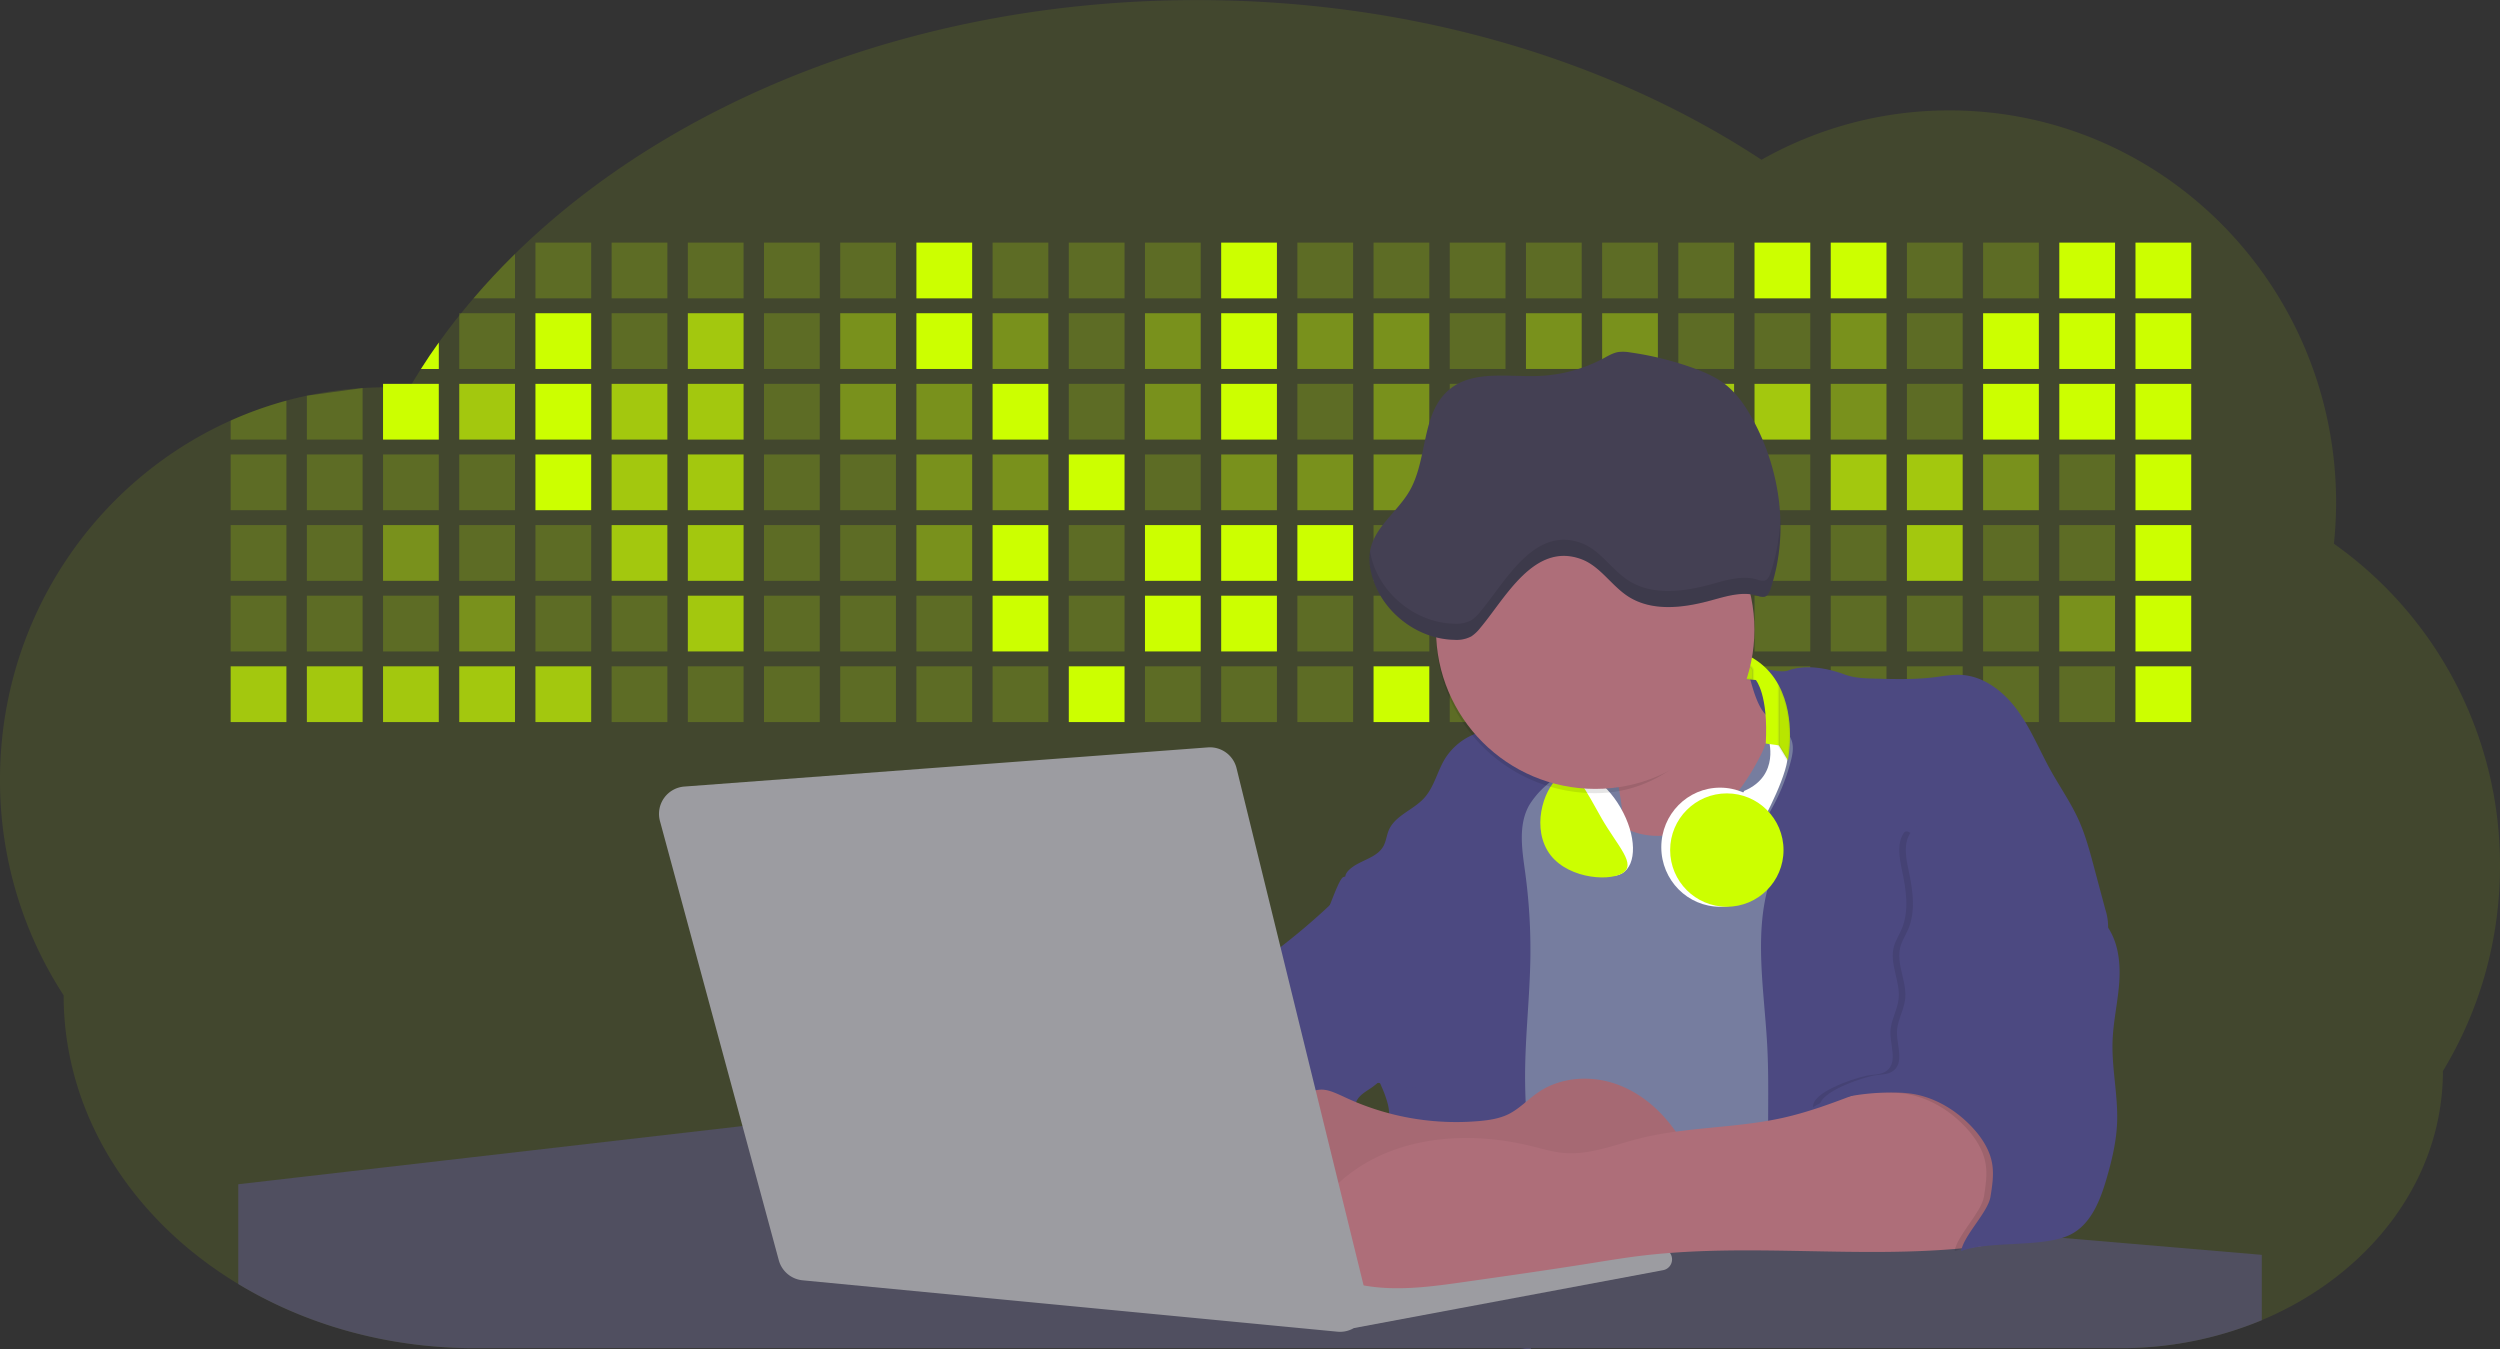 <svg id="aa7bae02-e79e-4d6b-a496-aba15f39787c" data-name="Layer 1" xmlns="http://www.w3.org/2000/svg" width="1144" height="617.32" viewBox="0 0 1144 617.32"><rect x="0" y="0" width="1144" height="617.32" fill="#333333" stroke="none"/><title>developer activity</title><path d="M1172,537.57a181.92,181.92,0,0,1-6.85,49.6,180.06,180.06,0,0,1-19.27,44.28c0,50.1-33.82,93.4-82.91,114a167.3,167.3,0,0,1-64.73,12.8H245.17c-40.25,0-77.55-10.86-108.14-29.36A185.76,185.76,0,0,1,112.2,711c-34-29.22-55.08-69.6-55.08-114.2A180.5,180.5,0,0,1,28,498.08c0-73.36,43.39-136.44,105.55-164.29a174.52,174.52,0,0,1,25.51-9.12q4.63-1.26,9.36-2.26a175.39,175.39,0,0,1,25.51-3.5q4.65-.29,9.35-.33H205c3.46,0,6.89.12,10.3.32l1.12-1.9q2.06-3.44,4.22-6.81,3.9-6.14,8.18-12.1,4.48-6.29,9.35-12.38l.83-1q2.76-3.44,5.64-6.8,9-10.49,19-20.35c72.11-70.68,185.08-116.18,312.08-116.18,98.82,0,189.15,27.55,258.34,73.07A174.18,174.18,0,0,1,920,191.86c97.74,0,177,80.37,177,179.51a184.9,184.9,0,0,1-1,18.78A180,180,0,0,1,1172,537.57Z" transform="translate(-28 -141.34)" fill="#ccff00" opacity="0.1"/><path d="M263.66,257.52v20.35h-19Q253.59,267.39,263.66,257.52Z" transform="translate(-28 -141.34)" fill="#ccff00" opacity="0.2"/><rect x="245.02" y="111.02" width="25.51" height="25.51" fill="#ccff00" opacity="0.2"/><rect x="279.88" y="111.02" width="25.51" height="25.51" fill="#ccff00" opacity="0.2"/><rect x="314.75" y="111.02" width="25.51" height="25.51" fill="#ccff00" opacity="0.2"/><rect x="349.61" y="111.02" width="25.51" height="25.51" fill="#ccff00" opacity="0.2"/><rect x="384.48" y="111.02" width="25.51" height="25.51" fill="#ccff00" opacity="0.2"/><rect x="419.35" y="111.02" width="25.51" height="25.51" fill="#ccff00"/><rect x="454.21" y="111.02" width="25.51" height="25.51" fill="#ccff00" opacity="0.2"/><rect x="489.08" y="111.02" width="25.51" height="25.51" fill="#ccff00" opacity="0.2"/><rect x="523.94" y="111.02" width="25.51" height="25.51" fill="#ccff00" opacity="0.2"/><rect x="558.81" y="111.02" width="25.51" height="25.51" fill="#ccff00"/><rect x="593.68" y="111.02" width="25.51" height="25.51" fill="#ccff00" opacity="0.2"/><rect x="628.54" y="111.02" width="25.51" height="25.51" fill="#ccff00" opacity="0.2"/><rect x="663.41" y="111.02" width="25.51" height="25.51" fill="#ccff00" opacity="0.2"/><rect x="698.28" y="111.02" width="25.51" height="25.51" fill="#ccff00" opacity="0.2"/><rect x="733.14" y="111.02" width="25.51" height="25.51" fill="#ccff00" opacity="0.2"/><rect x="768.01" y="111.02" width="25.51" height="25.51" fill="#ccff00" opacity="0.2"/><rect x="802.87" y="111.02" width="25.51" height="25.51" fill="#ccff00"/><rect x="837.74" y="111.02" width="25.51" height="25.51" fill="#ccff00"/><rect x="872.61" y="111.02" width="25.51" height="25.51" fill="#ccff00" opacity="0.2"/><rect x="907.47" y="111.02" width="25.51" height="25.51" fill="#ccff00" opacity="0.2"/><rect x="942.34" y="111.02" width="25.51" height="25.51" fill="#ccff00"/><rect x="977.2" y="111.02" width="25.51" height="25.51" fill="#ccff00"/><path d="M228.8,298.08v12.1h-8.18Q224.52,304,228.8,298.08Z" transform="translate(-28 -141.34)" fill="#ccff00"/><rect x="210.15" y="143.33" width="25.51" height="25.51" fill="#ccff00" opacity="0.2"/><rect x="245.02" y="143.33" width="25.51" height="25.51" fill="#ccff00"/><rect x="279.88" y="143.33" width="25.51" height="25.51" fill="#ccff00" opacity="0.2"/><rect x="314.75" y="143.33" width="25.51" height="25.51" fill="#ccff00" opacity="0.7"/><rect x="349.61" y="143.33" width="25.51" height="25.51" fill="#ccff00" opacity="0.2"/><rect x="384.48" y="143.33" width="25.51" height="25.51" fill="#ccff00" opacity="0.4"/><rect x="419.35" y="143.33" width="25.51" height="25.51" fill="#ccff00"/><rect x="454.21" y="143.33" width="25.51" height="25.51" fill="#ccff00" opacity="0.4"/><rect x="489.08" y="143.33" width="25.51" height="25.51" fill="#ccff00" opacity="0.2"/><rect x="523.94" y="143.33" width="25.51" height="25.51" fill="#ccff00" opacity="0.4"/><rect x="558.81" y="143.33" width="25.51" height="25.51" fill="#ccff00"/><rect x="593.68" y="143.33" width="25.51" height="25.51" fill="#ccff00" opacity="0.4"/><rect x="628.54" y="143.33" width="25.51" height="25.51" fill="#ccff00" opacity="0.4"/><rect x="663.41" y="143.33" width="25.51" height="25.51" fill="#ccff00" opacity="0.2"/><rect x="698.28" y="143.33" width="25.51" height="25.51" fill="#ccff00" opacity="0.4"/><rect x="733.14" y="143.33" width="25.51" height="25.51" fill="#ccff00" opacity="0.4"/><rect x="768.01" y="143.33" width="25.51" height="25.51" fill="#ccff00" opacity="0.2"/><rect x="802.87" y="143.33" width="25.51" height="25.51" fill="#ccff00" opacity="0.2"/><rect x="837.74" y="143.33" width="25.51" height="25.51" fill="#ccff00" opacity="0.4"/><rect x="872.61" y="143.33" width="25.51" height="25.51" fill="#ccff00" opacity="0.2"/><rect x="907.47" y="143.33" width="25.51" height="25.51" fill="#ccff00"/><rect x="942.34" y="143.33" width="25.51" height="25.51" fill="#ccff00"/><rect x="977.2" y="143.33" width="25.51" height="25.51" fill="#ccff00"/><path d="M159.06,324.67V342.5H133.55v-8.71A174.52,174.52,0,0,1,159.06,324.67Z" transform="translate(-28 -141.34)" fill="#ccff00" opacity="0.2"/><polygon points="165.93 177.57 165.93 201.16 140.42 201.16 140.42 181.07 165.93 177.57" fill="#ccff00" opacity="0.2"/><rect x="175.28" y="175.65" width="25.51" height="25.51" fill="#ccff00"/><rect x="210.15" y="175.65" width="25.51" height="25.51" fill="#ccff00" opacity="0.7"/><rect x="245.02" y="175.65" width="25.51" height="25.51" fill="#ccff00"/><rect x="279.88" y="175.65" width="25.51" height="25.51" fill="#ccff00" opacity="0.7"/><rect x="314.75" y="175.65" width="25.51" height="25.51" fill="#ccff00" opacity="0.7"/><rect x="349.61" y="175.65" width="25.51" height="25.51" fill="#ccff00" opacity="0.2"/><rect x="384.48" y="175.65" width="25.51" height="25.51" fill="#ccff00" opacity="0.4"/><rect x="419.35" y="175.65" width="25.51" height="25.51" fill="#ccff00" opacity="0.4"/><rect x="454.21" y="175.65" width="25.51" height="25.51" fill="#ccff00"/><rect x="489.08" y="175.65" width="25.51" height="25.51" fill="#ccff00" opacity="0.2"/><rect x="523.94" y="175.65" width="25.51" height="25.51" fill="#ccff00" opacity="0.4"/><rect x="558.81" y="175.65" width="25.51" height="25.51" fill="#ccff00"/><rect x="593.68" y="175.65" width="25.51" height="25.51" fill="#ccff00" opacity="0.2"/><rect x="628.54" y="175.65" width="25.51" height="25.51" fill="#ccff00" opacity="0.4"/><rect x="663.41" y="175.65" width="25.51" height="25.51" fill="#ccff00" opacity="0.2"/><rect x="698.28" y="175.65" width="25.51" height="25.51" fill="#ccff00"/><rect x="733.14" y="175.65" width="25.51" height="25.51" fill="#ccff00" opacity="0.2"/><rect x="768.01" y="175.65" width="25.51" height="25.51" fill="#ccff00" opacity="0.7"/><rect x="802.87" y="175.65" width="25.51" height="25.51" fill="#ccff00" opacity="0.7"/><rect x="837.74" y="175.65" width="25.51" height="25.51" fill="#ccff00" opacity="0.4"/><rect x="872.61" y="175.65" width="25.51" height="25.51" fill="#ccff00" opacity="0.2"/><rect x="907.47" y="175.65" width="25.51" height="25.51" fill="#ccff00"/><rect x="942.34" y="175.65" width="25.51" height="25.51" fill="#ccff00"/><rect x="977.2" y="175.65" width="25.51" height="25.51" fill="#ccff00"/><rect x="105.55" y="207.96" width="25.51" height="25.51" fill="#ccff00" opacity="0.2"/><rect x="140.42" y="207.96" width="25.51" height="25.51" fill="#ccff00" opacity="0.2"/><rect x="175.28" y="207.96" width="25.51" height="25.51" fill="#ccff00" opacity="0.2"/><rect x="210.15" y="207.96" width="25.51" height="25.51" fill="#ccff00" opacity="0.2"/><rect x="245.02" y="207.96" width="25.51" height="25.51" fill="#ccff00"/><rect x="279.88" y="207.96" width="25.51" height="25.51" fill="#ccff00" opacity="0.7"/><rect x="314.75" y="207.96" width="25.51" height="25.51" fill="#ccff00" opacity="0.7"/><rect x="349.61" y="207.96" width="25.51" height="25.51" fill="#ccff00" opacity="0.2"/><rect x="384.48" y="207.96" width="25.51" height="25.51" fill="#ccff00" opacity="0.2"/><rect x="419.35" y="207.96" width="25.51" height="25.51" fill="#ccff00" opacity="0.4"/><rect x="454.21" y="207.96" width="25.51" height="25.51" fill="#ccff00" opacity="0.4"/><rect x="489.08" y="207.96" width="25.51" height="25.51" fill="#ccff00"/><rect x="523.94" y="207.96" width="25.51" height="25.51" fill="#ccff00" opacity="0.2"/><rect x="558.81" y="207.96" width="25.51" height="25.51" fill="#ccff00" opacity="0.4"/><rect x="593.68" y="207.96" width="25.51" height="25.51" fill="#ccff00" opacity="0.4"/><rect x="628.54" y="207.96" width="25.51" height="25.51" fill="#ccff00" opacity="0.4"/><rect x="663.41" y="207.96" width="25.51" height="25.51" fill="#ccff00" opacity="0.4"/><rect x="698.28" y="207.96" width="25.51" height="25.51" fill="#ccff00" opacity="0.2"/><rect x="733.14" y="207.96" width="25.51" height="25.51" fill="#ccff00" opacity="0.2"/><rect x="768.01" y="207.96" width="25.51" height="25.51" fill="#ccff00" opacity="0.2"/><rect x="802.87" y="207.96" width="25.51" height="25.51" fill="#ccff00" opacity="0.2"/><rect x="837.74" y="207.96" width="25.51" height="25.51" fill="#ccff00" opacity="0.7"/><rect x="872.61" y="207.96" width="25.51" height="25.51" fill="#ccff00" opacity="0.7"/><rect x="907.47" y="207.96" width="25.51" height="25.51" fill="#ccff00" opacity="0.4"/><rect x="942.34" y="207.96" width="25.51" height="25.51" fill="#ccff00" opacity="0.2"/><rect x="977.2" y="207.96" width="25.51" height="25.51" fill="#ccff00"/><rect x="105.55" y="240.28" width="25.51" height="25.51" fill="#ccff00" opacity="0.2"/><rect x="140.42" y="240.28" width="25.51" height="25.51" fill="#ccff00" opacity="0.2"/><rect x="175.28" y="240.28" width="25.51" height="25.51" fill="#ccff00" opacity="0.4"/><rect x="210.15" y="240.28" width="25.51" height="25.51" fill="#ccff00" opacity="0.2"/><rect x="245.02" y="240.28" width="25.51" height="25.51" fill="#ccff00" opacity="0.2"/><rect x="279.88" y="240.28" width="25.51" height="25.51" fill="#ccff00" opacity="0.7"/><rect x="314.75" y="240.28" width="25.51" height="25.51" fill="#ccff00" opacity="0.7"/><rect x="349.61" y="240.28" width="25.51" height="25.51" fill="#ccff00" opacity="0.2"/><rect x="384.48" y="240.28" width="25.51" height="25.51" fill="#ccff00" opacity="0.2"/><rect x="419.35" y="240.28" width="25.51" height="25.51" fill="#ccff00" opacity="0.4"/><rect x="454.21" y="240.28" width="25.51" height="25.51" fill="#ccff00"/><rect x="489.08" y="240.28" width="25.51" height="25.51" fill="#ccff00" opacity="0.2"/><rect x="523.94" y="240.28" width="25.51" height="25.51" fill="#ccff00"/><rect x="558.81" y="240.28" width="25.51" height="25.51" fill="#ccff00"/><rect x="593.68" y="240.28" width="25.51" height="25.51" fill="#ccff00"/><rect x="628.54" y="240.28" width="25.51" height="25.51" fill="#ccff00" opacity="0.2"/><rect x="663.41" y="240.28" width="25.51" height="25.51" fill="#ccff00"/><rect x="698.28" y="240.28" width="25.51" height="25.51" fill="#ccff00" opacity="0.2"/><rect x="733.14" y="240.28" width="25.51" height="25.51" fill="#ccff00" opacity="0.2"/><rect x="768.01" y="240.28" width="25.51" height="25.51" fill="#ccff00" opacity="0.2"/><rect x="802.87" y="240.28" width="25.51" height="25.51" fill="#ccff00" opacity="0.2"/><rect x="837.74" y="240.28" width="25.51" height="25.51" fill="#ccff00" opacity="0.2"/><rect x="872.61" y="240.28" width="25.51" height="25.51" fill="#ccff00" opacity="0.7"/><rect x="907.47" y="240.28" width="25.51" height="25.51" fill="#ccff00" opacity="0.2"/><rect x="942.34" y="240.28" width="25.51" height="25.51" fill="#ccff00" opacity="0.2"/><rect x="977.2" y="240.28" width="25.51" height="25.51" fill="#ccff00"/><rect x="105.55" y="272.59" width="25.51" height="25.51" fill="#ccff00" opacity="0.2"/><rect x="140.42" y="272.59" width="25.51" height="25.51" fill="#ccff00" opacity="0.2"/><rect x="175.28" y="272.59" width="25.51" height="25.51" fill="#ccff00" opacity="0.2"/><rect x="210.15" y="272.59" width="25.51" height="25.51" fill="#ccff00" opacity="0.4"/><rect x="245.02" y="272.59" width="25.51" height="25.51" fill="#ccff00" opacity="0.2"/><rect x="279.88" y="272.59" width="25.51" height="25.51" fill="#ccff00" opacity="0.2"/><rect x="314.75" y="272.59" width="25.51" height="25.51" fill="#ccff00" opacity="0.7"/><rect x="349.61" y="272.59" width="25.51" height="25.51" fill="#ccff00" opacity="0.2"/><rect x="384.48" y="272.59" width="25.51" height="25.51" fill="#ccff00" opacity="0.2"/><rect x="419.35" y="272.59" width="25.51" height="25.51" fill="#ccff00" opacity="0.2"/><rect x="454.21" y="272.59" width="25.51" height="25.51" fill="#ccff00"/><rect x="489.08" y="272.59" width="25.51" height="25.51" fill="#ccff00" opacity="0.2"/><rect x="523.94" y="272.59" width="25.51" height="25.51" fill="#ccff00"/><rect x="558.81" y="272.59" width="25.51" height="25.51" fill="#ccff00"/><rect x="593.68" y="272.59" width="25.51" height="25.51" fill="#ccff00" opacity="0.2"/><rect x="628.54" y="272.59" width="25.51" height="25.51" fill="#ccff00" opacity="0.2"/><rect x="663.41" y="272.59" width="25.51" height="25.51" fill="#ccff00" opacity="0.2"/><rect x="698.28" y="272.59" width="25.51" height="25.51" fill="#ccff00" opacity="0.2"/><rect x="733.14" y="272.59" width="25.51" height="25.51" fill="#ccff00" opacity="0.2"/><rect x="768.01" y="272.59" width="25.51" height="25.51" fill="#ccff00" opacity="0.2"/><rect x="802.87" y="272.59" width="25.51" height="25.51" fill="#ccff00" opacity="0.2"/><rect x="837.74" y="272.59" width="25.51" height="25.51" fill="#ccff00" opacity="0.2"/><rect x="872.61" y="272.59" width="25.51" height="25.51" fill="#ccff00" opacity="0.2"/><rect x="907.47" y="272.59" width="25.51" height="25.51" fill="#ccff00" opacity="0.2"/><rect x="942.34" y="272.59" width="25.51" height="25.51" fill="#ccff00" opacity="0.4"/><rect x="977.2" y="272.59" width="25.51" height="25.51" fill="#ccff00"/><rect x="105.55" y="304.91" width="25.51" height="25.51" fill="#ccff00" opacity="0.7"/><rect x="140.42" y="304.91" width="25.51" height="25.51" fill="#ccff00" opacity="0.7"/><rect x="175.28" y="304.91" width="25.51" height="25.51" fill="#ccff00" opacity="0.7"/><rect x="210.15" y="304.91" width="25.51" height="25.51" fill="#ccff00" opacity="0.7"/><rect x="245.02" y="304.91" width="25.51" height="25.51" fill="#ccff00" opacity="0.7"/><rect x="279.88" y="304.91" width="25.51" height="25.51" fill="#ccff00" opacity="0.2"/><rect x="314.75" y="304.91" width="25.51" height="25.51" fill="#ccff00" opacity="0.2"/><rect x="349.61" y="304.91" width="25.51" height="25.51" fill="#ccff00" opacity="0.2"/><rect x="384.48" y="304.91" width="25.51" height="25.51" fill="#ccff00" opacity="0.2"/><rect x="419.35" y="304.91" width="25.51" height="25.51" fill="#ccff00" opacity="0.2"/><rect x="454.21" y="304.91" width="25.51" height="25.51" fill="#ccff00" opacity="0.2"/><rect x="489.08" y="304.91" width="25.51" height="25.51" fill="#ccff00"/><rect x="523.94" y="304.91" width="25.51" height="25.51" fill="#ccff00" opacity="0.2"/><rect x="558.81" y="304.91" width="25.51" height="25.51" fill="#ccff00" opacity="0.2"/><rect x="593.68" y="304.91" width="25.51" height="25.51" fill="#ccff00" opacity="0.2"/><rect x="628.54" y="304.91" width="25.51" height="25.51" fill="#ccff00"/><rect x="663.41" y="304.91" width="25.51" height="25.51" fill="#ccff00" opacity="0.2"/><rect x="698.28" y="304.91" width="25.51" height="25.51" fill="#ccff00" opacity="0.2"/><rect x="733.14" y="304.91" width="25.51" height="25.51" fill="#ccff00" opacity="0.2"/><rect x="768.01" y="304.91" width="25.51" height="25.51" fill="#ccff00" opacity="0.2"/><rect x="802.87" y="304.91" width="25.51" height="25.51" fill="#ccff00" opacity="0.2"/><rect x="837.74" y="304.91" width="25.51" height="25.51" fill="#ccff00" opacity="0.2"/><rect x="872.61" y="304.91" width="25.51" height="25.51" fill="#ccff00" opacity="0.2"/><rect x="907.47" y="304.91" width="25.51" height="25.51" fill="#ccff00" opacity="0.2"/><rect x="942.34" y="304.91" width="25.51" height="25.51" fill="#ccff00" opacity="0.2"/><rect x="977.2" y="304.91" width="25.51" height="25.51" fill="#ccff00"/><circle cx="734.52" cy="363.89" r="34.87" fill="#767d9f"/><path d="M760.71,460.87q5.22,22.78,8.86,45.9c.73,4.58,1.38,9.41-.28,13.74-1.39,3.61-4.22,6.43-6.44,9.59s-3.9,7.21-2.55,10.83,5.29,5.6,9.05,6.62c10.76,2.9,22.23.79,32.94-2.35a53.29,53.29,0,0,0,13.81-5.72c4.54-2.88,8.26-6.88,11.68-11,15.61-18.93,25.83-41.65,35.45-64.23a39.12,39.12,0,0,1-33.11-13.34c-3.94-4.63-6.83-11.08-4.61-16.74-6.51,3.57-14.24,3.81-21.25,6.25a75.49,75.49,0,0,0-12.5,6.15q-7.18,4.15-14.28,8.46C772.07,458.29,767,461.19,760.71,460.87Z" transform="translate(-28 -141.34)" fill="#ae6e79"/><path d="M833.64,487.05c-6.11,11.89-14.06,23.32-25.41,30.4s-26.63,9-38,2c-5.6-3.42-9.84-8.62-14.73-13s-11-8.13-17.57-7.56c-7.24.63-12.91,6.28-17.76,11.69-7.36,8.22-14.47,16.79-19.68,26.52-10,18.7-12.37,40.56-11.93,61.76s3.51,42.29,3.58,63.49c.1,26.08-4.32,51.95-8.79,77.64,41.1-5.06,82.25,6,123.44,10.19,26.36,2.71,52.92,2.65,79.42,2.58,4.66,0,9.62-.12,13.5-2.7a18.2,18.2,0,0,0,5.59-6.64c3.66-6.75,5.13-14.45,6.15-22.06,2.59-19.22,2.67-38.68,2.74-58.08.18-47,.35-94.17-5.62-140.8-1.47-11.47-3.35-23-7.75-33.73s-11.58-20.6-21.62-26.35c-6.45-3.7-21.4-10.14-29-6.41C841.67,460.15,837.73,479.09,833.64,487.05Z" transform="translate(-28 -141.34)" fill="#767d9f"/><path d="M836.68,619.77c-1.55-29-7.86-59.95,5.57-85.69,3.3-6.32-8.54-14.21-4.88-20.33a92.08,92.08,0,0,0,10.06-23.93c.76-2.89,1.37-5.95.65-8.85-1.33-5.29-6.56-8.44-11-11.66-4.9-3.56-7.42-14.41-9-20.28s12.57,1.2,18.26-.89c7.9-2.89,17.94-1.07,25.82,1.86,4.4,1.62,9.18,1.76,13.87,1.88,9.11.24,18.25.47,27.29-.65,4.06-.51,8.13-1.28,12.21-1.05,10.41.59,19.46,7.71,25.62,16.13s10.08,18.23,15.13,27.35c4.21,7.6,9.23,14.78,12.82,22.69,3.18,7,5.19,14.52,7.18,22l5.13,19.19a25.58,25.58,0,0,1,1.26,8.51c-.26,3.07-1.62,5.93-3,8.66A164.12,164.12,0,0,1,971,603.2c-10.79,13.23-23.89,25.16-30.3,41-2.5,6.17-3.89,12.73-5.16,19.27a707.94,707.94,0,0,0-10.9,79.15,174.2,174.2,0,0,0-36.52-12.21,177.61,177.61,0,0,0-19-3c-5.59-.58-12.8.52-18.12-1-8.9-2.53-9.88-17.58-11.23-25.46-2.16-12.55-2.59-25.32-2.67-38C837,648.53,837.45,634.14,836.68,619.77Z" transform="translate(-28 -141.34)" fill="#4c4981"/><path d="M641.23,565.54c4.21,24,8.85,48.07,18,70.62-.23.22-.46.42-.69.62-.81.69-1.65,1.34-2.53,2-2.05,1.44-4.3,2.66-6,4.54a8,8,0,0,0-1.5,2.45,5.48,5.48,0,0,0,0,4.47c-4.77,2.11-10.31,1.46-15.66,1.26-4.61-.17-9.08,0-12.78,2.53-5.14,3.54-6.69,10.34-7.52,16.52q-.46,3.38-.79,6.77-.32,3.15-.52,6.32a188.61,188.61,0,0,0-.19,21q.08,1.92.21,3.84c-16.34-.39-31.23-8.91-45.32-17.19-3.22-1.89-6.54-3.88-8.63-7A15.8,15.8,0,0,1,555,674c0-.51.09-1,.16-1.52a41.58,41.58,0,0,1,2.29-8.68,107.2,107.2,0,0,1,19.19-32.65c3.58-4.18,7.61-8.27,9.28-13.52.73-2.29,1-4.72,1.74-7,3.32-9.88,15.3-14.55,19.4-24.14,1-2.29,1.46-4.8,2.7-7a17.63,17.63,0,0,1,4.25-4.75c.73-.61,1.49-1.2,2.24-1.79q10.54-8.26,20.31-17.45,1.82-1.71,3.6-3.46A59.48,59.48,0,0,0,641.23,565.54Z" transform="translate(-28 -141.34)" fill="#4c4981"/><path d="M742,494.56c-1.44,1.52-3,2.95-4.53,4.37l-.41.37-1.62,1.5a39,39,0,0,0-7.55,8.79l-.17.28c-5.1,9.13-3.21,20.37-1.79,30.74a261.55,261.55,0,0,1,2.37,39c-.26,18-2.38,35.88-2.42,53.86,0,4.08.09,8.15.27,12.23.29,6.63.79,13.25,1.39,19.87.65,7.26,1.43,14.51,2.16,21.76.58,5.61,1.13,11.21,1.59,16.81.23,2.9.45,5.79.63,8.69.21,3.4.38,6.81.48,10.21h0c.07,2.16.11,4.31.11,6.47,0,1.23,0,2.45,0,3.67q0,3.51-.19,7-.2,4.49-.61,9c-.31,3.27-.86,6.84-3.16,9.14-.14.14-.29.27-.44.4l-3.24-.4a332.72,332.72,0,0,0-67.3-1.2c.49-3.38.94-6.75,1.38-10.14.2-1.6.4-3.21.59-4.82q.33-2.76.63-5.52c.23-2,.44-4,.64-6q.78-7.73,1.37-15.47.87-11.29,1.32-22.62.22-5.41.34-10.83.17-6.72.16-13.45,0-6.54-.11-13.1c0-1.44-.06-2.88-.18-4.31a27.35,27.35,0,0,0-.53-3.83,49.87,49.87,0,0,0-3-8.48c-.22-.52-.43-1-.64-1.55-.12-.27-.23-.55-.34-.82,5.76-5.13,9.86-12,13.8-18.76,6.39-10.89,12.93-22.26,14-34.84s-5.18-26.71-17.2-30.55c-3.27-1-6.73-1.28-10.1-1.87-3.18-.56-9.81-1.83-13.49-4.11q-3,3.08-6,6.05a22.15,22.15,0,0,1,2.17-8.71l1.42.07a2.71,2.71,0,0,1-.16-1c0-1.07.74-2.28,2.32-3.62,4.71-4,12.12-4.89,15.09-10.3,1.24-2.25,1.45-4.93,2.45-7.29,2.87-6.73,11.11-9.21,16.07-14.59s6.2-13,10.21-19a28.62,28.62,0,0,1,12-10c.4-.19.81-.38,1.22-.55,8.3-3.55,18.16-4.36,26.76-4.34,3.34,0,12,.1,16.24,1.79a5.32,5.32,0,0,1,1.85,1.13C752.37,480.61,745.34,491,742,494.56Z" transform="translate(-28 -141.34)" fill="#4c4981"/><path d="M642.72,542.69a60.88,60.88,0,0,1,46.74,4.87c7.2,4,13.66,9.58,17.62,16.78,5.95,10.8,5.69,23.82,5.27,36.15-.21,6.17-.48,12.56-3.2,18.1C706,625,700.06,629.4,694,633a42.24,42.24,0,0,1-12.32,5.33c-6.72,1.46-13.7.22-20.47-1-7.36-1.36-15.26-3-20.37-8.48-3-3.18-4.64-7.31-6.26-11.35q-3.49-8.75-7-17.48c-4.05-10.11-5.42-18.52-.07-28.37,2.43-4.49,5.4-8.69,7.8-13.21C636.51,556.14,640.81,543.28,642.72,542.69Z" transform="translate(-28 -141.34)" fill="#4c4981"/><path d="M1063,715.56v29.9a167.3,167.3,0,0,1-64.73,12.8H728.58c-.14.14-.29.27-.44.4l-3.24-.4H245.17c-40.25,0-77.55-10.86-108.14-29.36V683.25l230.72-26.63.18,0L502.29,668l34.77,3,18.06,1.53,37.38,3.17,19.23,1.63,28,2.38,3.94.33,20.18,1.71L691.23,684l38.5,3.26,64.18,5.45,45.15,3.83,74.14,6.29,14.1,1.19,1.52.13,1.32.11,18.62,1.58,20.44,1.74,2.37.2Z" transform="translate(-28 -141.34)" fill="#504f60"/><polygon points="764 573.12 474.86 523.77 463.65 580.46 596.19 596.33 637 601.44 749.26 579.33 764 573.12" fill="#9c9ca1"/><path d="M642.33,739.94l144.86-27.23a5,5,0,0,1,5.94,4.93h0a5,5,0,0,1-4.09,4.93L647.57,749.06Z" transform="translate(-28 -141.34)" fill="#9c9ca1"/><path d="M705.17,654.31c4.51-.42,9.08-1.13,13.14-3.13,5-2.49,8.89-6.78,13.52-9.94,10.18-7,23.8-7.94,35.47-3.92s21.41,12.63,28.23,22.91c4.53,6.85,7.93,15.59,4.73,23.15a30.51,30.51,0,0,1-4.12,6.44l-8.34,10.9a29,29,0,0,1-5.66,6.09c-3.12,2.27-7,3.2-10.82,3.76-10.15,1.48-20.48.64-30.71,1.32-17.57,1.17-34.73,6.83-52.34,6.64-10.12-.11-20.11-2.15-30-4.19l-43.77-9c-7.62-1.56-16.23-3.84-19.82-10.75-1.61-3.11-1.91-6.71-2.1-10.21-.52-9.64,0-20.36,6.68-27.31,6.28-6.52,16.21-8.58,23.71-13.4,9.18-5.91,12.21-4,21.89.44A120,120,0,0,0,705.17,654.31Z" transform="translate(-28 -141.34)" fill="#ae6e79"/><path d="M705.17,654.31c4.51-.42,9.08-1.13,13.14-3.13,5-2.49,8.89-6.78,13.52-9.94,10.18-7,23.8-7.94,35.47-3.92s21.41,12.63,28.23,22.91c4.53,6.85,7.93,15.59,4.73,23.15a30.51,30.51,0,0,1-4.12,6.44l-8.34,10.9a29,29,0,0,1-5.66,6.09c-3.12,2.27-7,3.2-10.82,3.76-10.15,1.48-20.48.64-30.71,1.32-17.57,1.17-34.73,6.83-52.34,6.64-10.12-.11-20.11-2.15-30-4.19l-43.77-9c-7.62-1.56-16.23-3.84-19.82-10.75-1.61-3.11-1.91-6.71-2.1-10.21-.52-9.64,0-20.36,6.68-27.31,6.28-6.52,16.21-8.58,23.71-13.4,9.18-5.91,12.21-4,21.89.44A120,120,0,0,0,705.17,654.31Z" transform="translate(-28 -141.34)" opacity="0.05"/><path d="M880.94,640.6c-12.28,4.75-24.63,9.52-37.49,12.35-21.56,4.75-44.12,4-65.51,9.43-11.3,2.88-22.53,7.52-34.14,6.58-5.19-.42-10.2-2-15.25-3.2-28.37-7-60.62-4.73-83.66,13.27-7.88,6.15-14.33,13.82-20.18,22a14.7,14.7,0,0,0,5.91,21.88A86.62,86.62,0,0,0,659,730.48c13.13,1.16,26.32-.7,39.38-2.56,19.38-2.75,38.77-5.51,58.1-8.6,6.94-1.11,13.88-2.26,20.86-3.14,50.23-6.35,101.37,1.37,151.73-3.93,5.09-.54,10.27-1.24,14.9-3.41,11.72-5.5,17.52-20,15.1-32.74s-11.76-23.33-23-29.83c-9.42-5.47-19.58-7.68-30.07-10C896.26,634,890.32,637,880.94,640.6Z" transform="translate(-28 -141.34)" fill="#ae6e79"/><path d="M988.67,564.44c5.54,7.26,6.72,17,6.12,26.09s-2.76,18.08-3.08,27.21c-.44,12.52,2.58,25,2.07,37.48-.36,8.73-2.43,17.29-4.88,25.67-2.89,9.89-7.07,20.52-16.2,25.27-12.12,6.31-37.54,2.76-50.29,7.7,1.16-7.23,12.28-17.7,13.44-24.93.8-5,1.61-10.14.75-15.15-1.1-6.39-4.85-12.06-9.3-16.78-7.08-7.51-16.32-13.16-26.47-15s-35-.33-43.12,6.08c-1-6.62,17.6-13,24.14-14.43,3.26-.73,7-.32,9.61-2.39,5-3.92,1.37-11.73,1.61-18,.19-5,3.11-9.58,3.7-14.58,1-8-4.22-16.15-2.17-24,.76-2.9,2.45-5.45,3.62-8.21,3.56-8.45,2-18.09.1-27.07-1.18-5.64-2.33-12,.81-16.81,2.91-4.49,11.17,11.5,16.46,10.76,17.47-2.45,33.28-15.4,47.39-4.8,7.19,5.4,8.13,11,11,18.71C976.77,554.6,984,558.36,988.67,564.44Z" transform="translate(-28 -141.34)" opacity="0.1"/><path d="M991.67,564.44c5.54,7.26,6.72,17,6.12,26.09s-2.76,18.08-3.08,27.21c-.44,12.52,2.58,25,2.07,37.48-.36,8.73-2.43,17.29-4.88,25.67-2.89,9.89-7.07,20.52-16.2,25.27-12.12,6.31-37.54,2.76-50.29,7.7,1.16-7.23,12.28-17.7,13.44-24.93.8-5,1.61-10.14.75-15.15-1.1-6.39-4.85-12.06-9.3-16.78-7.08-7.51-16.32-13.16-26.47-15s-35-.33-43.12,6.08c-1-6.62,17.6-13,24.14-14.43,3.26-.73,7-.32,9.61-2.39,5-3.92,1.37-11.73,1.61-18,.19-5,3.11-9.58,3.7-14.58,1-8-4.22-16.15-2.17-24,.76-2.9,2.45-5.45,3.62-8.21,3.56-8.45,2-18.09.1-27.07-1.18-5.64-2.33-12,.81-16.81,2.91-4.49,8.6-6.19,13.89-6.94a68.42,68.42,0,0,1,50,12.9c7.19,5.4,8.13,11,11,18.71C979.77,554.6,987,558.36,991.67,564.44Z" transform="translate(-28 -141.34)" fill="#4c4981"/><path d="M330,517.06,384.37,718a12.55,12.55,0,0,0,10.91,9.21L640,750.72a12.54,12.54,0,0,0,13.38-15.48L593.84,492.86a12.54,12.54,0,0,0-13.12-9.51L341.13,501.27A12.54,12.54,0,0,0,330,517.06Z" transform="translate(-28 -141.34)" fill="#9c9ca1"/><ellipse cx="787.11" cy="387.68" rx="26.9" ry="27.25" fill="#fff"/><path d="M837.2,479.31s5.67,16.86-11.06,23.95L824,507l10.48,10.34S847.4,493.77,846,485.4C846,485.4,844,476.9,837.2,479.31Z" transform="translate(-28 -141.34)" fill="#fff"/><circle cx="790.2" cy="388.99" r="25.94" fill="#ccff00"/><path d="M846.13,489.23l-4.12-6.8-6-.85c1.28-22.39-4.53-29.06-4.53-29.06l-1.35-.13-5.88-.57-11.06-11.48v-3.26c15.54,1.85,24.13,9.23,28.77,17.88C850.16,470.14,846.13,489.23,846.13,489.23Z" transform="translate(-28 -141.34)" fill="#ccff00"/><path d="M830.18,448.27v4.12l-5.88-.57-11.06-11.48S830.35,444.17,830.18,448.27Z" transform="translate(-28 -141.34)" stroke="#4c4981" stroke-miterlimit="10" opacity="0.1"/><path d="M846.13,489.23l-4.12-6.8V455C850.16,470.14,846.13,489.23,846.13,489.23Z" transform="translate(-28 -141.34)" stroke="#4c4981" stroke-miterlimit="10" opacity="0.1"/><ellipse cx="757.11" cy="518.2" rx="14.43" ry="26.32" transform="translate(-185.67 306.64) rotate(-30)" fill="#fff"/><path d="M761,516c7.27,12.59,16.19,21,9.29,25s-27,2-34.27-10.6-.67-30,6.23-34S753.72,503.38,761,516Z" transform="translate(-28 -141.34)" fill="#ccff00"/><path d="M825.73,425.3c0,40.23-27.53,79-67.76,79a72.85,72.85,0,0,1,0-145.7C798.2,358.64,825.73,385.06,825.73,425.3Z" transform="translate(-28 -141.34)" opacity="0.1"/><circle cx="729.97" cy="288.15" r="72.85" fill="#ae6e79"/><path d="M751.57,397.21c8.67,3.19,13.8,12.15,21.58,17.14,11,7,25.32,5.19,37.88,1.73,7-1.91,14.32-4.24,21.21-2.12a6,6,0,0,0,3.23.46c1.5-.43,2.24-2.09,2.73-3.57,8.52-25.4,4.69-54.17-8.17-77.67-3.32-6.06-7.3-11.92-12.78-16.13-4.32-3.31-9.4-5.48-14.52-7.33a145,145,0,0,0-28.88-7.13,17.94,17.94,0,0,0-5.27-.17c-2.41.39-4.57,1.69-6.72,2.85A68.78,68.78,0,0,1,732,313.38c-14,.53-30-2.77-40.79,6.21-13,10.77-9.76,31.78-18.19,46.4-5.58,9.67-16.34,16.69-18.11,27.7a25.57,25.57,0,0,0,.63,10.07c4.12,16.94,20.52,30.06,38,30.37a14.42,14.42,0,0,0,7.76-1.59,17.55,17.55,0,0,0,4.09-3.89C716.84,415.09,729.94,389.25,751.57,397.21Z" transform="translate(-28 -141.34)" fill="#444053"/><path d="M838.2,403.48c-.49,1.48-1.23,3.14-2.73,3.57a6,6,0,0,1-3.23-.46c-6.89-2.12-14.25.21-21.2,2.12-12.57,3.46-26.92,5.31-37.88-1.73-7.79-5-12.91-14-21.59-17.14-21.63-8-34.73,17.88-46.21,31.44a17.55,17.55,0,0,1-4.09,3.89,14.42,14.42,0,0,1-7.76,1.59c-17.42-.31-33.83-13.43-38-30.37-.23-1-.43-2-.58-3,0,.09,0,.17-.05.26a25.57,25.57,0,0,0,.63,10.07c4.12,16.94,20.53,30.06,38,30.37a14.42,14.42,0,0,0,7.76-1.59,17.55,17.55,0,0,0,4.09-3.89c11.48-13.56,24.58-39.4,46.21-31.44,8.68,3.19,13.8,12.15,21.59,17.14,11,7,25.31,5.19,37.88,1.73,7-1.91,14.31-4.24,21.2-2.12a6,6,0,0,0,3.23.46c1.5-.43,2.24-2.09,2.73-3.57a90.29,90.29,0,0,0,4.48-32.26A88.8,88.8,0,0,1,838.2,403.48Z" transform="translate(-28 -141.34)" opacity="0.1"/></svg>
